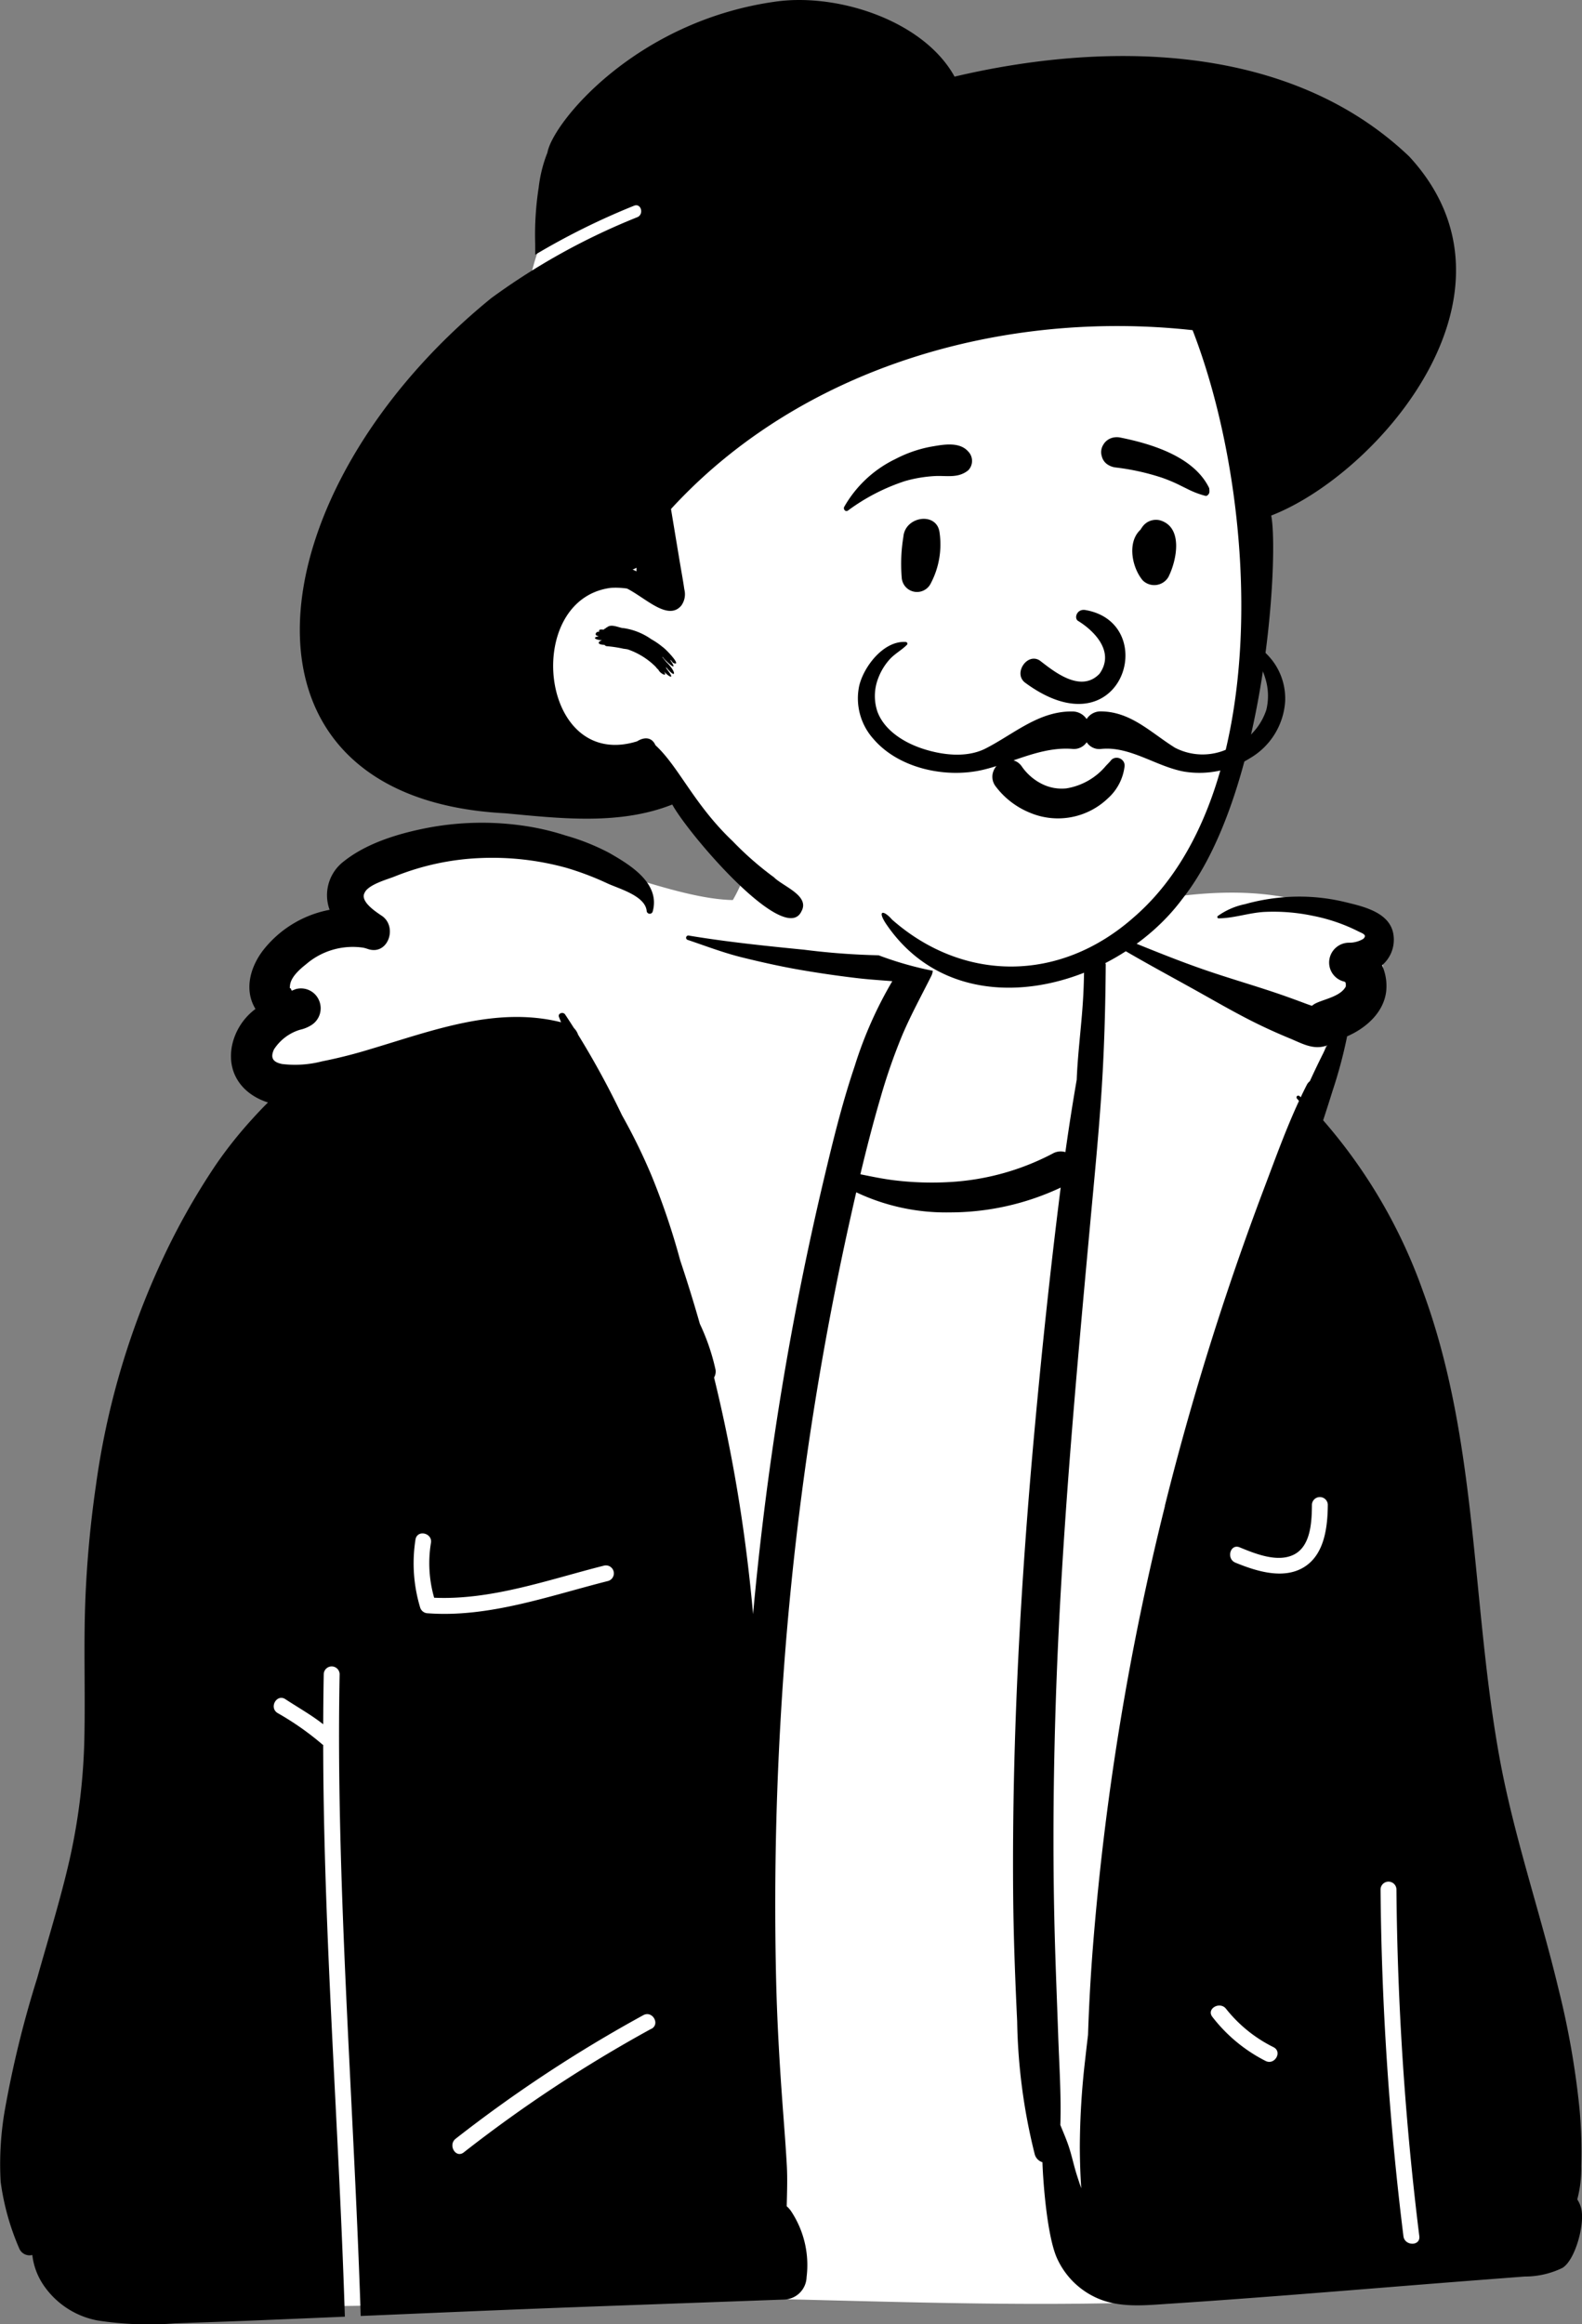 <svg xmlns="http://www.w3.org/2000/svg" width="168.325" height="247.194" viewBox="0 0 168.325 247.194">
  <rect x="0" y="0" width="168.325" height="247.194" fill="#808080" stroke="none"/>
  <g id="Introduction" transform="translate(-33.591 -41.847)">
    <g id="variations" transform="translate(-2046 -434)">
      <g id="images" transform="translate(126 110)">
        <g id="a-person_bust" data-name="a-person/bust" transform="translate(1920 324)">
          <g id="body_Fur-Jacket" data-name="body/Fur-Jacket" transform="translate(31.056 135.053)">
            <path id="_-Background" data-name="🎨-Background" d="M18.106,150.31a2.566,2.566,0,0,0,4.246.121c10.713,2.5,21.695,1.513,32.556.9,30.607-1.246,61.387,2.659,91.87-1.426,3.234-.647,7-.338,9.643-2.581,4.232-4.961,3.32-12.493,2.646-18.536-5.4-34.062-13.086-68.436-16.918-102.717-.214-3.265,1.131-7.323,2.337-10.392.3-.571,2.18-1.131,3.157-1.79,3-2.153,2.512-6.011-.087-8.275-8.415-5.934-20.129-3.86-29.056-1.671C116.79-2.483,114.867-6.711,111.61-7.13c-6.2-.8-21.238-3.232-25.871,0C83.523-5.584,82.1-.136,80.506,2.518c-11.634-.207-35.246-15.778-40.1,1.757-3.944.272-7.85,3.717-7.1,7.851-5.115,4.522-1.081,11.3-1.151,16.93C31.486,41,25.027,51.675,22.34,63.21,16.2,85.583,9.246,126.278,16.864,148.116c-.164-.086-.522.043-.29.225C17.436,148.584,17.549,149.671,18.106,150.31Z" fill="#fff" fill-rule="evenodd"/>
            <path id="_-Ink" data-name="🖍-Ink" d="M151.86,144.621a321.113,321.113,0,0,1-2.434-36.9.846.846,0,0,1,1.69,0,321.113,321.113,0,0,0,2.434,36.9c.134,1.079-1.557,1.065-1.69,0m-10.585-71.15c-2.208,1.351-5.107.414-7.292-.481-.995-.407-.557-2.042.449-1.63,1.663.681,4.093,1.683,5.848.734s1.831-3.554,1.844-5.275a.846.846,0,0,1,1.69,0c-.018,2.34-.331,5.3-2.539,6.652m-4.087,52.512a16.677,16.677,0,0,1-5.658-4.686c-.665-.862.8-1.7,1.459-.853a14.835,14.835,0,0,0,5.051,4.079c.969.5.113,1.955-.853,1.46M126.483,66.973a287.182,287.182,0,0,0-7.644,46.658q-.383,4.793-.537,9.581-.152,1.249-.289,2.5a82.846,82.846,0,0,0-.585,9.545c.011,1.427.055,2.847.152,4.269-.169-.476-.325-.953-.477-1.429-.311-.974-.515-1.985-.832-2.953-.262-.8-.6-1.568-.915-2.344v0c.1-3.177-.12-6.383-.23-9.545-.142-4.1-.317-8.188-.408-12.286-.182-8.2-.091-16.4.2-24.59.594-16.507,2.094-32.935,3.606-49.374.42-4.572.873-9.141,1.185-13.721.315-4.628.442-9.265.477-13.906a.309.309,0,0,0-.6-.1,22.079,22.079,0,0,0-.471-3.263c3.644,2.325,7.487,4.335,11.254,6.448,1.984,1.114,3.959,2.247,6,3.244,1.124.549,2.258,1.055,3.416,1.532,1.2.495,2.347,1.175,3.668.83a1.474,1.474,0,0,0,.325-.127c-.15.285-.3.569-.444.856-.5.991-.974,1.986-1.435,2.99a1.087,1.087,0,0,0-.315.378q-.336.656-.653,1.327l-.127-.12a.188.188,0,0,0-.266.266c.072.082.142.163.211.245-1.377,2.965-2.5,6.083-3.651,9.126q-2.126,5.611-4.027,11.3-3.743,11.194-6.6,22.657m-54.64,55.6a146.357,146.357,0,0,0-19.957,13.148c-.863.663-1.7-.807-.853-1.46A146.4,146.4,0,0,1,70.99,121.114c.96-.514,1.812.946.853,1.46m-23.791-44.2a.866.866,0,0,1-.815-.621,16.251,16.251,0,0,1-.487-7.267c.237-1.063,1.866-.611,1.63.449a13.307,13.307,0,0,0,.349,5.786c6.143.269,12.2-1.936,18.082-3.417a.846.846,0,0,1,.449,1.63c-6.235,1.571-12.684,3.922-19.208,3.439m122.3,62.341a.411.411,0,0,0,.017-.046,12.9,12.9,0,0,0,.41-3.515,49.372,49.372,0,0,0-.188-6.123,89.233,89.233,0,0,0-2.225-12.677c-1.98-8.276-4.777-16.329-6.3-24.717-2.981-16.466-2.273-33.611-8.123-49.494a56.129,56.129,0,0,0-10.625-18.2q.517-1.572,1.008-3.153a49.853,49.853,0,0,0,1.511-5.618c.008-.051.019-.1.025-.156,2.009-.867,3.837-2.5,4.149-4.673a5.354,5.354,0,0,0-.427-2.885,3.565,3.565,0,0,0,1.234-3.09c-.237-2.507-3.163-3.151-5.2-3.642a20.655,20.655,0,0,0-7.086-.448,21.346,21.346,0,0,0-3.535.681,7.517,7.517,0,0,0-2.9,1.268.139.139,0,0,0,.1.237c1.629-.006,3.251-.6,4.9-.683a20.342,20.342,0,0,1,5.134.417,18.641,18.641,0,0,1,4.8,1.638c.423.222,1.042.372.545.82a2.922,2.922,0,0,1-1.544.4,2.118,2.118,0,0,0-2.056,1.815,2.081,2.081,0,0,0,1.5,2.3,1,1,0,0,1,.156.046c.027.053.07.1.065.025,0,0,0,0,0,0,.025.154.034.215.034.226a.832.832,0,0,1-.025-.108c.006.038.019.1.036.19-.023-.1,0,.144-.023.182-.549,1.014-2.174,1.3-3.12,1.737a2.154,2.154,0,0,0-.477.3c-.224-.078-.452-.156-.682-.243-1.135-.425-2.267-.837-3.416-1.22-2.218-.742-4.464-1.4-6.682-2.147-4.2-1.408-8.261-3.185-12.382-4.8a14.014,14.014,0,0,0-.463-1.425c-.036-.1-.209-.129-.228,0-.063.41-.114.822-.156,1.236a.2.2,0,0,0-.013.12c-.239,2.409-.175,4.876-.3,7.283-.152,3-.577,5.981-.7,8.984v.055q-.665,3.846-1.208,7.716a1.723,1.723,0,0,0-1.352.154,26.725,26.725,0,0,1-10.988,3.031,32.942,32.942,0,0,1-5.738-.173c-1.257-.144-2.5-.406-3.735-.655.653-2.737,1.354-5.461,2.146-8.158a61.971,61.971,0,0,1,2.277-6.556c.906-2.154,2.035-4.21,3.085-6.3a1.573,1.573,0,0,0-1.344-2.342c-.372.03-.744.053-1.118.07a75.63,75.63,0,0,1-11.013-.594C84.033,7.4,79.89,6.975,75.838,6.3a.238.238,0,0,0-.127.459c1.923.647,3.822,1.378,5.793,1.862,2.028.5,4.069.957,6.127,1.315q2.957.511,5.937.867c1.3.159,2.6.239,3.908.345a43.071,43.071,0,0,0-4.02,9.09c-1.354,4-2.349,8.122-3.323,12.233q-3.125,13.217-5.144,26.666-1.445,9.631-2.328,19.33-.26-2.945-.623-5.876A165.9,165.9,0,0,0,78.512,53.3a1.271,1.271,0,0,0,.158-.824A22.91,22.91,0,0,0,77,47.592q-.967-3.392-2.087-6.738a76.813,76.813,0,0,0-3.021-8.949,62.369,62.369,0,0,0-3.177-6.5,91.532,91.532,0,0,0-4.671-8.566,1.786,1.786,0,0,0-.437-.7q-.466-.735-.946-1.454c-.209-.313-.809-.123-.651.275.074.186.148.372.224.556-6.944-1.738-13.754.919-20.368,2.88A51,51,0,0,1,36.8,19.673a11.507,11.507,0,0,1-4.255.283c-.9-.186-1.3-.594-.858-1.553a5.035,5.035,0,0,1,2.757-2.086,3.81,3.81,0,0,0,1.183-.474,2.113,2.113,0,0,0,.862-2.631A2.083,2.083,0,0,0,34,11.993l-.42.167a.376.376,0,0,1-.046-.093c-.142-.387-.2.076-.142-.478.1-.9,1.058-1.727,1.713-2.245a7.608,7.608,0,0,1,6.085-1.758,4.283,4.283,0,0,1,.473.135c2.165.75,3.22-2.369,1.489-3.532-.106-.07-.239-.159-.385-.262-.72-.5-1.775-1.344-1.487-2.1C41.64.878,43.733.334,44.526.013a27.372,27.372,0,0,1,9.049-1.957A29.672,29.672,0,0,1,62.828-.9,31.207,31.207,0,0,1,67.2.766c1.249.564,3.965,1.31,4.139,2.891a.328.328,0,0,0,.642.087C72.831.709,69.527-1.251,67.347-2.5a23.766,23.766,0,0,0-4.623-1.843,26.888,26.888,0,0,0-4.608-1.059,30.981,30.981,0,0,0-10.109.245c-3.04.59-6.423,1.6-8.88,3.553a4.516,4.516,0,0,0-1.585,4.975l.063.186a11.743,11.743,0,0,0-7,4.21c-1.411,1.782-2.151,4.261-.887,6.334-.053.038-.106.078-.156.12A6.52,6.52,0,0,0,27.2,18.111c-.522,3.018,1.3,5.129,3.851,5.937-.632.617-1.238,1.272-1.832,1.928a45.21,45.21,0,0,0-3.718,4.7,74.143,74.143,0,0,0-5.9,10.532A83.611,83.611,0,0,0,12.738,64.8a116.816,116.816,0,0,0-1.13,12.347c-.173,4.713,0,9.428-.089,14.144a65.15,65.15,0,0,1-1.6,13.37c-.97,4.225-2.263,8.365-3.433,12.535A111.606,111.606,0,0,0,3.014,131.41a33.635,33.635,0,0,0-.41,7.427,26.743,26.743,0,0,0,1.969,7.07,1.187,1.187,0,0,0,1.4.716,7.16,7.16,0,0,0,1.181,3.189,8.939,8.939,0,0,0,5.81,3.785,35.766,35.766,0,0,0,8.165.3c2.947-.106,5.9-.2,8.844-.323q4.628-.191,9.256-.39-.153-4.746-.361-9.489c-.744-17.095-1.915-34.2-1.946-51.317a.9.9,0,0,1-.175-.131,30.32,30.32,0,0,0-4.7-3.277c-.907-.595-.059-2.058.853-1.46,1.351.886,2.759,1.674,4.024,2.667.007-1.782.023-3.564.058-5.346a.846.846,0,0,1,1.69,0c-.106,5.371-.071,10.743.051,16.112.393,17.4,1.629,34.772,2.192,52.167,8.282-.354,16.564-.711,24.847-1.013l20.212-.735a2.463,2.463,0,0,0,2.381-2.382A10.358,10.358,0,0,0,86.73,142a2.767,2.767,0,0,0-.488-.56c.032-1.456.091-2.915.008-4.371-.123-2.223-.306-4.447-.467-6.668-.325-4.449-.577-8.906-.676-13.366q-.3-13.378.45-26.753A331.328,331.328,0,0,1,92.781,37.4c.281-1.268.564-2.536.858-3.8a22.293,22.293,0,0,0,9.921,2.139A27.738,27.738,0,0,0,115.393,33.1c-.025.192-.051.382-.074.575-1.035,8.243-1.908,16.5-2.668,24.772-1.517,16.487-2.446,33.043-2.318,49.6.036,4.589.211,9.162.429,13.744a62.02,62.02,0,0,0,1.859,14.08,1.211,1.211,0,0,0,.83.886c.019.655.061,1.312.108,1.959.15,2.1.579,6.472,1.5,8.378a8.427,8.427,0,0,0,4.282,4.147c2.413,1.029,5.022.733,7.57.568,11.079-.723,22.149-1.691,33.222-2.54q2.313-.178,4.625-.355a9.111,9.111,0,0,0,4.006-.911c1.384-.809,2.463-4.785,1.986-6.429a3.235,3.235,0,0,0-.391-.862" fill-rule="evenodd"/>
          </g>
          <g id="head_hat-hip" data-name="head/hat-hip" transform="translate(78.592 38.043)">
            <path id="_-Background-2" data-name="🎨-Background" d="M88.433,59.853A109.553,109.553,0,0,0,87.552,45.6,21.478,21.478,0,0,0,81.72,33.544c-6.907-7.07-16.919-8.8-26.238-10.38L39.548,20.459c-4.861-.825-10.047-2.145-14.958-.974a15.541,15.541,0,0,0-6.354,3.5,22.241,22.241,0,0,0-4.984,5.225A19.416,19.416,0,0,0,11.2,35.005q-.676,3.938-1.049,7.923a99.3,99.3,0,0,0-.2,15.991c.175,2.582.454,5.158.81,7.721q.265,1.907.6,3.8c.066.373.117.785.185,1.2a12.669,12.669,0,0,0-.765,4.386c.068,4.344,3.733,7.078,7.427,8.547,2.142.851,4.382,1.43,6.487,2.381a14.561,14.561,0,0,1,5.235,4.472,50.944,50.944,0,0,0,9.866,9.345c7.888,5.609,17.88,8.263,27.451,6.249a24.449,24.449,0,0,0,6.678-2.364,14.932,14.932,0,0,0,5.194-4.968,48.591,48.591,0,0,0,5.774-12.42,72.041,72.041,0,0,0,2.965-13.509,102.882,102.882,0,0,0,.578-13.91Z" fill="#fff" fill-rule="evenodd"/>
            <path id="_-Ink-2" data-name="🖍-Ink" d="M37.587,3.966c6.594-.907,15.694,2.042,18.978,7.988,15.677-3.7,35.45-3.818,48.372,8.49,13.483,14.6-3.452,33.851-14.682,38.192.818,3.975-.457,29.439-9.477,40.8C73.619,109.057,56.949,113.5,49.235,102l-.06-.095c-.826-1.328-.115-1.285.734-.3,7.554,6.645,17.824,6.759,25.738-.254,14.833-12.818,13.3-44.248,6.245-62.431-20.1-2.208-41.616,3.886-55.5,19.02l.939,5.653c.16.963.342,1.925.48,2.892a2.062,2.062,0,0,1-.33,1.736c-1.416,1.655-3.8-.832-5.767-1.821a8.269,8.269,0,0,0-1.73-.073C10.551,67.55,12.41,85.859,22.78,82.65c.871-.543,1.62-.377,1.958.411,2.472,2.265,4.1,6.3,8.208,10.195a33.921,33.921,0,0,0,4.4,3.851c.957.968,3.846,1.956,2.93,3.613-1.732,3.771-11.942-8.074-13.748-11.35C20.869,91.6,14.6,90.844,8.739,90.3c-30.923-1.608-26.8-34.218-1.448-54.805A70.864,70.864,0,0,1,22.8,26.907c.747-.3.421-1.528-.337-1.223a75.655,75.655,0,0,0-10.515,5.208l-.005-1.2a32.719,32.719,0,0,1,.378-5.983,14.5,14.5,0,0,1,.926-3.682C13.808,16.867,22.621,6.026,37.587,3.966ZM19.573,70.537c.477-.454,1.369.087,1.794.074a6.808,6.808,0,0,1,2.925,1.175,7.874,7.874,0,0,1,1.216.835l.008,0-.008,0,.029.02c.453.322,2.113,2.138,1.065,1.649-.078-.1-.158-.2-.239-.3a.2.2,0,0,1-.035.038l.059.087c.891,1.341-.648-.072-.884-.447a.212.212,0,0,1-.036.022l.308.375.105.132.065.063c1.031,1.013,1.063,1.925-.135.427a.484.484,0,0,1,.09.212l.071.09c.94,1.212.175.781-.292.264l-.039-.045.008.012c.435.67-.428.2-.58-.158l-.006-.016a2.064,2.064,0,0,1-.3-.326l-.006-.006a7.784,7.784,0,0,0-2.975-1.848c-.144-.027-.29-.049-.438-.065a13.214,13.214,0,0,0-1.815-.275.339.339,0,0,1-.207-.135c-.925-.031-.639-.41-.256-.481h.007l-.076-.006c-.593-.058-1-.271-.4-.4l.076-.015c-.009-.015-.018-.029-.026-.044-.514-.056-.179-.556.107-.435-.12-.392.428-.2.5-.255a.333.333,0,0,1,.154-.112C19.568,70.531,19.488,70.541,19.573,70.537Zm3.144-6.354-.12.07a1.028,1.028,0,0,1-.3.117q.213.091.421.2c0-.085,0-.17,0-.255Z" fill-rule="evenodd"/>
          </g>
          <g id="face_Smiling" data-name="face/Smiling" transform="translate(112.183 77.354)">
            <path id="_-Ink-3" data-name="🖍-Ink" d="M30.969,50.92a8.6,8.6,0,0,1-3.614-2.781,1.669,1.669,0,0,1-.338-1.3,1.872,1.872,0,0,1,.728-1.172,1.742,1.742,0,0,1,1.305-.353,1.635,1.635,0,0,1,1.1.73l.065.09a5.7,5.7,0,0,0,2.086,1.751,4.7,4.7,0,0,0,2.582.454,6.93,6.93,0,0,0,4.208-2.413c.158-.161.316-.327.474-.5a.746.746,0,0,1,.394-.3.846.846,0,0,1,.543.008.862.862,0,0,1,.427.324.792.792,0,0,1,.135.524,5.429,5.429,0,0,1-1.79,3.431,7.677,7.677,0,0,1-8.309,1.505Zm5.119-20.408c1.6.97,4.026,3.232,2.31,5.637-2.02,2.121-4.929-.311-6.362-1.41-1.329-.852-2.822,1.34-1.589,2.335,10.357,7.671,14.56-6.308,6.448-7.7C36,29.218,35.67,30.212,36.088,30.512Zm-18.56-8.923c.176-2.189,3.509-2.686,3.84-.52a8.869,8.869,0,0,1-.926,5.469,1.629,1.629,0,0,1-3.091-.629A17.647,17.647,0,0,1,17.527,21.589Zm25.366-.969a1.778,1.778,0,0,1,1.939-.789c2.511.734,1.771,4.3.889,6.036a1.747,1.747,0,0,1-2.728.352c-1.141-1.353-1.687-4.056-.237-5.39A1.833,1.833,0,0,1,42.893,20.62ZM20.406,12.011l.4-.069c1.227-.212,2.753-.416,3.621.571a1.434,1.434,0,0,1,0,2c-1.088.881-2.292.54-3.6.614a14.3,14.3,0,0,0-3.143.536A21.362,21.362,0,0,0,11.621,18.8c-.255.171-.514-.155-.393-.393a12.526,12.526,0,0,1,5.464-5.1A13.513,13.513,0,0,1,20.406,12.011Zm20.2-.983.3.062c3.3.691,7.6,2.071,9.16,5.317.06.459,0,.557-.055.622L50,17.05a.428.428,0,0,1-.275.193l-.167-.042a9.484,9.484,0,0,1-1.834-.716l-.6-.294A16.408,16.408,0,0,0,45,15.286a25.041,25.041,0,0,0-4.845-1.07,1.988,1.988,0,0,1-.972-.369,1.46,1.46,0,0,1-.544-.828,1.486,1.486,0,0,1,.168-1.242,1.573,1.573,0,0,1,.767-.661A1.8,1.8,0,0,1,40.6,11.028Z" fill-rule="evenodd"/>
          </g>
          <g id="facial-hair_Moustache-4" data-name="facial-hair/Moustache-4" transform="translate(104.577 109.479)">
            <path id="_-Ink-4" data-name="🖍-Ink" d="M64.493,2.749c-.7-.94-1.959-2.174-3.232-2.108a.181.181,0,0,0-.126.3c.416.509.985.871,1.4,1.39A6.393,6.393,0,0,1,63.62,4.44a6.28,6.28,0,0,1,.13,3.429,6.537,6.537,0,0,1-4.027,4.114,6.38,6.38,0,0,1-5.688-.089c-2.521-1.564-4.66-3.82-7.829-3.864a1.757,1.757,0,0,0-1.575.814,1.813,1.813,0,0,0-1.551-.807c-3.553-.04-6.2,2.407-9.187,3.932-2.015,1.031-4.623.711-6.7.03-1.961-.642-4.09-1.932-4.83-3.969a5.225,5.225,0,0,1,.1-3.547,6.3,6.3,0,0,1,1.228-2.007c.546-.594,1.264-.968,1.823-1.531a.181.181,0,0,0-.126-.3c-2.376-.161-4.521,2.677-4.97,4.736a6.46,6.46,0,0,0,1.55,5.6c2.711,3.146,7.731,4.183,11.639,3.259,3.162-.748,6.166-2.471,9.472-2.224a1.647,1.647,0,0,0,1.559-.706,1.6,1.6,0,0,0,1.568.709c3.081-.3,5.831,1.884,8.822,2.417A10.083,10.083,0,0,0,62.021,13a7.557,7.557,0,0,0,3.733-6.059,6.67,6.67,0,0,0-1.261-4.191" fill-rule="evenodd"/>
          </g>
        </g>
      </g>
    </g>
  </g>
</svg>
